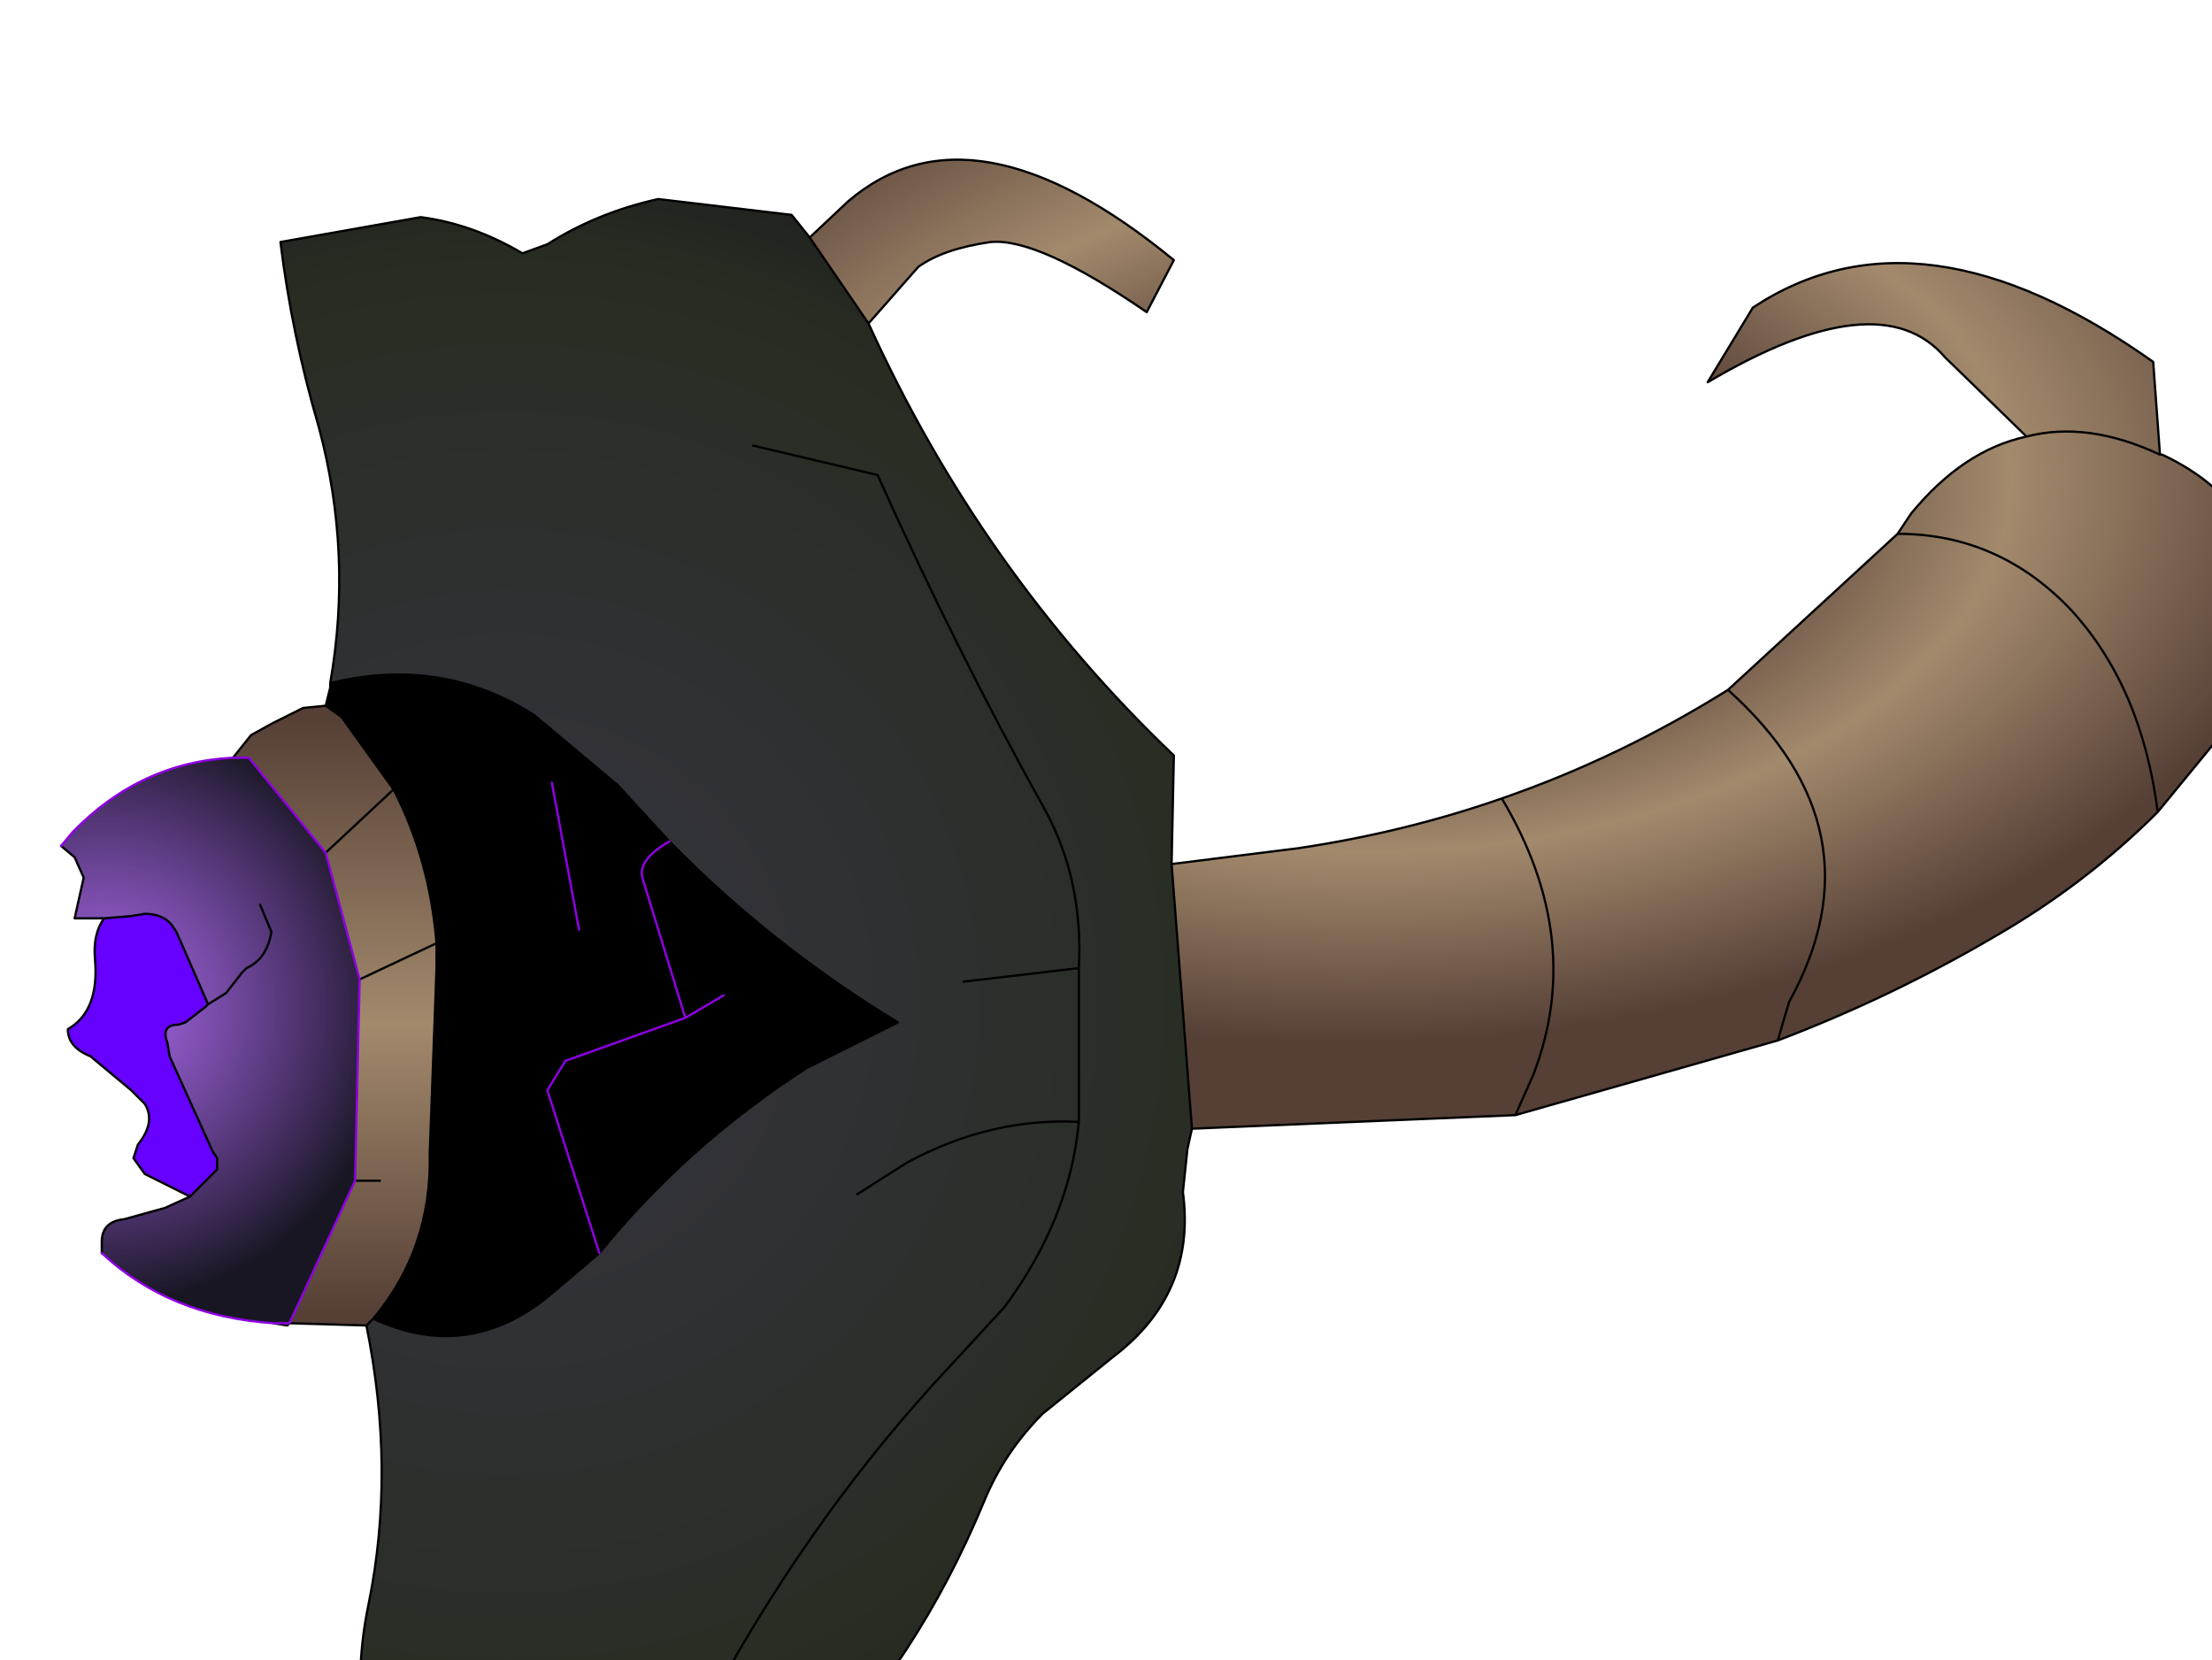 <?xml version="1.0" encoding="UTF-8" standalone="no"?>
<svg xmlns:xlink="http://www.w3.org/1999/xlink" height="36.7px" width="48.9px" xmlns="http://www.w3.org/2000/svg">
  <g transform="matrix(1.0, 0.0, 0.0, 1.0, 0.0, 0.0)">
    <path d="M44.8 9.65 L43.0 7.9 Q41.55 6.2 37.75 8.45 L38.75 6.8 Q42.45 4.35 47.6 8.0 L47.75 10.05 Q46.15 9.3 44.8 9.65 46.15 9.3 47.75 10.05 L47.8 10.05 Q50.35 11.25 50.25 14.1 50.2 14.9 49.75 15.45 L47.7 17.95 Q46.1 19.55 44.1 20.7 41.8 22.05 39.3 23.0 L33.5 24.65 26.35 24.95 25.9 19.1 28.7 18.75 Q31.05 18.4 33.2 17.65 35.8 16.75 38.2 15.25 L41.95 11.8 42.25 11.35 Q43.4 9.95 44.8 9.65 M17.9 5.25 L18.75 4.45 Q21.5 2.1 25.95 5.75 L25.35 6.9 Q22.95 5.25 21.9 5.35 20.85 5.5 20.3 5.9 L19.2 7.15 17.9 5.25 M47.7 17.95 Q47.35 15.2 45.8 13.5 44.2 11.8 41.95 11.8 44.2 11.8 45.8 13.5 47.35 15.2 47.7 17.95 M38.2 15.25 Q41.65 18.35 39.55 22.15 L39.3 23.0 39.55 22.15 Q41.65 18.35 38.2 15.25 M33.5 24.65 L33.9 23.75 Q35.05 20.75 33.2 17.65 35.05 20.75 33.9 23.75 L33.5 24.65" fill="url(#gradient0)" fill-rule="evenodd" stroke="none"/>
    <path d="M7.2 15.6 L7.3 15.2 7.3 15.1 Q9.75 14.5 11.8 15.8 L13.65 17.35 14.8 18.6 Q17.05 20.9 19.85 22.6 L18.65 23.2 17.85 23.6 Q15.2 25.3 13.25 27.7 L12.25 28.55 Q10.4 30.15 8.25 29.15 9.55 27.6 9.5 25.5 L9.65 21.4 9.65 20.85 Q9.5 19.0 8.7 17.45 L7.55 15.85 7.2 15.6 M14.8 18.6 Q14.1 19.0 14.2 19.4 L15.15 22.5 12.5 23.45 12.1 24.1 13.25 27.7 12.1 24.1 12.5 23.45 15.15 22.5 14.2 19.4 Q14.1 19.0 14.8 18.6 M16.0 22.0 L15.15 22.5 16.0 22.0 M12.8 20.55 L12.2 17.3 12.8 20.55" fill="#000000" fill-rule="evenodd" stroke="none"/>
    <path d="M8.1 29.3 L6.4 29.25 7.85 26.1 7.95 21.65 9.65 20.85 7.95 21.65 7.2 18.85 5.5 16.75 5.15 16.75 5.55 16.25 6.0 16.0 6.7 15.65 7.2 15.6 7.55 15.85 8.7 17.45 Q9.5 19.0 9.65 20.85 L9.65 21.4 9.5 25.5 Q9.55 27.6 8.25 29.15 L8.1 29.3 M8.7 17.45 L7.2 18.85 8.7 17.45 M8.4 26.1 L7.85 26.1 8.4 26.1" fill="url(#gradient1)" fill-rule="evenodd" stroke="none"/>
    <path d="M26.35 24.95 L26.25 25.4 26.15 26.35 Q26.45 28.6 24.6 30.0 L23.05 31.25 Q22.2 32.1 21.75 33.2 20.3 36.7 17.8 39.25 17.1 39.95 16.25 39.95 L14.3 38.95 13.35 39.55 Q12.7 39.95 11.95 40.05 10.35 40.45 8.55 40.1 L8.1 38.85 Q7.8 37.1 8.15 35.45 8.75 32.5 8.1 29.3 L8.25 29.15 Q10.4 30.15 12.25 28.55 L13.25 27.7 Q15.2 25.3 17.85 23.6 L18.65 23.2 19.85 22.6 Q17.05 20.9 14.8 18.6 L13.65 17.35 11.8 15.8 Q9.75 14.5 7.3 15.1 7.8 12.25 7.05 9.45 6.45 7.4 6.2 5.35 L9.3 4.8 Q10.45 4.95 11.55 5.6 L12.1 5.4 Q13.2 4.7 14.55 4.4 L17.5 4.75 17.9 5.25 19.2 7.15 Q21.7 12.65 25.95 16.7 L25.9 19.1 26.35 24.95 M21.3 21.7 L23.85 21.4 Q23.95 19.45 23.1 17.9 21.15 14.4 19.4 10.5 L16.65 9.85 19.4 10.5 Q21.15 14.4 23.1 17.9 23.95 19.45 23.85 21.4 L23.85 24.8 Q23.65 26.95 22.2 28.9 L21.0 30.2 Q18.05 33.35 15.85 37.35 L13.4 37.2 15.85 37.35 Q18.05 33.35 21.0 30.2 L22.2 28.9 Q23.65 26.95 23.85 24.8 L23.85 21.4 21.3 21.7 M23.85 24.8 Q21.9 24.7 20.05 25.7 L18.95 26.4 20.05 25.7 Q21.9 24.7 23.85 24.8" fill="url(#gradient2)" fill-rule="evenodd" stroke="none"/>
    <path d="M6.05 29.25 Q3.75 29.1 2.25 27.7 L2.25 27.45 Q2.25 27.0 2.75 26.95 L3.65 26.7 4.2 26.45 4.8 25.85 4.8 25.6 4.7 25.45 3.75 23.35 3.7 23.05 Q3.55 22.65 3.95 22.65 L4.1 22.6 4.55 22.25 4.6 22.2 3.9 20.6 3.8 20.45 Q3.6 20.2 3.2 20.2 L2.9 20.25 2.3 20.3 1.65 20.3 1.85 19.4 1.65 18.95 1.35 18.7 1.6 18.4 Q3.1 16.85 5.15 16.75 L5.5 16.75 7.2 18.85 7.95 21.65 7.85 26.1 6.4 29.25 6.05 29.25 M5.75 20.0 L6.0 20.6 Q5.9 21.2 5.45 21.4 L5.35 21.5 5.0 21.95 4.6 22.2 5.0 21.95 5.35 21.5 5.45 21.4 Q5.9 21.2 6.0 20.6 L5.75 20.0" fill="url(#gradient3)" fill-rule="evenodd" stroke="none"/>
    <path d="M4.2 26.45 L3.5 26.1 3.2 25.95 2.95 25.6 3.05 25.3 Q3.45 24.8 3.2 24.4 L2.9 24.1 2.0 23.35 Q1.5 23.15 1.5 22.75 2.2 22.35 2.1 21.2 2.05 20.65 2.3 20.3 L2.9 20.25 3.2 20.2 Q3.6 20.2 3.8 20.45 L3.9 20.6 4.6 22.2 4.55 22.25 4.1 22.6 3.95 22.65 Q3.55 22.65 3.7 23.05 L3.75 23.35 4.7 25.45 4.8 25.6 4.8 25.85 4.2 26.45" fill="#6600ff" fill-rule="evenodd" stroke="none"/>
    <path d="M47.75 10.05 L47.6 8.0 Q42.45 4.35 38.75 6.8 L37.75 8.45 Q41.55 6.2 43.0 7.9 L44.8 9.65 Q46.15 9.3 47.75 10.05 L47.8 10.05 Q50.35 11.25 50.25 14.1 50.2 14.9 49.75 15.45 L47.7 17.95 Q46.1 19.55 44.1 20.7 41.8 22.05 39.3 23.0 L33.5 24.65 26.35 24.95 26.25 25.4 26.15 26.35 Q26.45 28.6 24.6 30.0 L23.05 31.25 Q22.2 32.1 21.75 33.2 20.3 36.7 17.8 39.25 17.1 39.95 16.25 39.95 L14.3 38.95 13.35 39.55 Q12.7 39.95 11.95 40.05 10.35 40.45 8.55 40.1 L8.1 38.85 Q7.8 37.1 8.15 35.45 8.75 32.5 8.1 29.3 L6.4 29.25 6.35 29.3 6.05 29.25 M2.25 27.7 L2.25 27.45 Q2.25 27.0 2.75 26.95 L3.65 26.7 4.2 26.45 3.5 26.1 3.2 25.95 2.95 25.6 3.05 25.3 Q3.45 24.8 3.2 24.4 L2.9 24.1 2.0 23.35 Q1.5 23.15 1.5 22.75 2.2 22.35 2.1 21.2 2.05 20.65 2.3 20.3 L1.65 20.3 1.85 19.4 1.65 18.95 1.35 18.7 M5.15 16.75 L5.55 16.25 6.0 16.0 6.7 15.65 7.2 15.6 7.3 15.2 7.3 15.1 Q7.8 12.25 7.05 9.45 6.45 7.4 6.2 5.35 L9.3 4.8 Q10.45 4.95 11.55 5.6 L12.1 5.4 Q13.2 4.7 14.55 4.4 L17.5 4.75 17.9 5.25 18.75 4.45 Q21.5 2.1 25.95 5.75 L25.35 6.9 Q22.95 5.25 21.9 5.35 20.85 5.5 20.3 5.9 L19.2 7.15 Q21.7 12.65 25.95 16.7 L25.9 19.1 28.7 18.75 Q31.05 18.4 33.2 17.65 35.8 16.75 38.2 15.25 L41.95 11.8 42.25 11.35 Q43.4 9.95 44.8 9.65 M41.95 11.8 Q44.2 11.8 45.8 13.5 47.35 15.2 47.7 17.95 M16.65 9.85 L19.4 10.5 Q21.15 14.4 23.1 17.9 23.95 19.45 23.85 21.4 L23.85 24.8 Q23.65 26.95 22.2 28.9 L21.0 30.2 Q18.05 33.35 15.85 37.35 L13.4 37.2 M23.85 21.4 L21.3 21.7 M33.2 17.65 Q35.05 20.75 33.9 23.75 L33.5 24.65 M39.3 23.0 L39.55 22.15 Q41.65 18.35 38.2 15.25 M19.2 7.15 L17.9 5.25 M7.2 15.6 L7.55 15.85 8.7 17.45 Q9.5 19.0 9.65 20.85 L9.65 21.4 9.5 25.5 Q9.55 27.6 8.25 29.15 10.4 30.15 12.25 28.55 L13.25 27.7 Q15.2 25.3 17.85 23.6 L18.65 23.2 19.85 22.6 Q17.05 20.9 14.8 18.6 L13.65 17.35 11.8 15.8 Q9.75 14.5 7.3 15.1 M7.2 18.85 L8.7 17.45 M2.3 20.3 L2.9 20.25 3.2 20.2 Q3.6 20.2 3.8 20.45 L3.9 20.6 4.6 22.2 5.0 21.95 5.35 21.5 5.45 21.4 Q5.9 21.2 6.0 20.6 L5.75 20.0 M4.6 22.2 L4.55 22.25 4.1 22.6 3.95 22.65 Q3.55 22.65 3.7 23.05 L3.75 23.35 4.7 25.45 4.8 25.6 4.8 25.85 4.2 26.45 M9.65 20.85 L7.95 21.65 M7.85 26.1 L8.4 26.1 M18.95 26.4 L20.05 25.7 Q21.9 24.7 23.85 24.8 M8.25 29.15 L8.1 29.3 M26.35 24.95 L25.9 19.1" fill="none" stroke="#000000" stroke-linecap="round" stroke-linejoin="round" stroke-width="0.05"/>
    <path d="M6.05 29.25 Q3.75 29.1 2.25 27.7 M1.35 18.7 L1.6 18.4 Q3.1 16.85 5.15 16.75 L5.5 16.75 7.2 18.85 7.95 21.65 7.85 26.1 6.4 29.25 6.05 29.25 M13.25 27.7 L12.1 24.1 12.5 23.45 15.15 22.5 14.2 19.4 Q14.1 19.0 14.8 18.6 M12.2 17.3 L12.8 20.55 M15.15 22.5 L16.0 22.0" fill="none" stroke="#8e00e2" stroke-linecap="round" stroke-linejoin="round" stroke-width="0.05"/>
  </g>
  <defs>
    <radialGradient cx="0" cy="0" gradientTransform="matrix(0.031, -0.002, 9.0E-4, 0.018, 31.4, 11.2)" gradientUnits="userSpaceOnUse" id="gradient0" r="819.2" spreadMethod="pad">
      <stop offset="0.271" stop-color="#564036"/>
      <stop offset="0.514" stop-color="#a38a6d"/>
      <stop offset="0.8" stop-color="#564036"/>
    </radialGradient>
    <linearGradient gradientTransform="matrix(0.0, 0.008, -0.003, 0.0, 11.3, 22.45)" gradientUnits="userSpaceOnUse" id="gradient1" spreadMethod="pad" x1="-819.2" x2="819.2">
      <stop offset="0.0" stop-color="#564036"/>
      <stop offset="0.514" stop-color="#a38a6d"/>
      <stop offset="1.0" stop-color="#564036"/>
    </linearGradient>
    <radialGradient cx="0" cy="0" gradientTransform="matrix(0.024, 0.0, 0.0, 0.024, 11.2, 22.15)" gradientUnits="userSpaceOnUse" id="gradient2" r="819.2" spreadMethod="pad">
      <stop offset="0.0" stop-color="#363443"/>
      <stop offset="0.827" stop-color="#282d22"/>
      <stop offset="1.0" stop-color="#1e1e1e"/>
    </radialGradient>
    <radialGradient cx="0" cy="0" gradientTransform="matrix(0.008, 0.0, 0.0, 0.008, 2.25, 22.3)" gradientUnits="userSpaceOnUse" id="gradient3" r="819.2" spreadMethod="pad">
      <stop offset="0.0" stop-color="#7e22dd" stop-opacity="0.671"/>
      <stop offset="1.0" stop-color="#04020f" stop-opacity="0.922"/>
    </radialGradient>
  </defs>
</svg>
